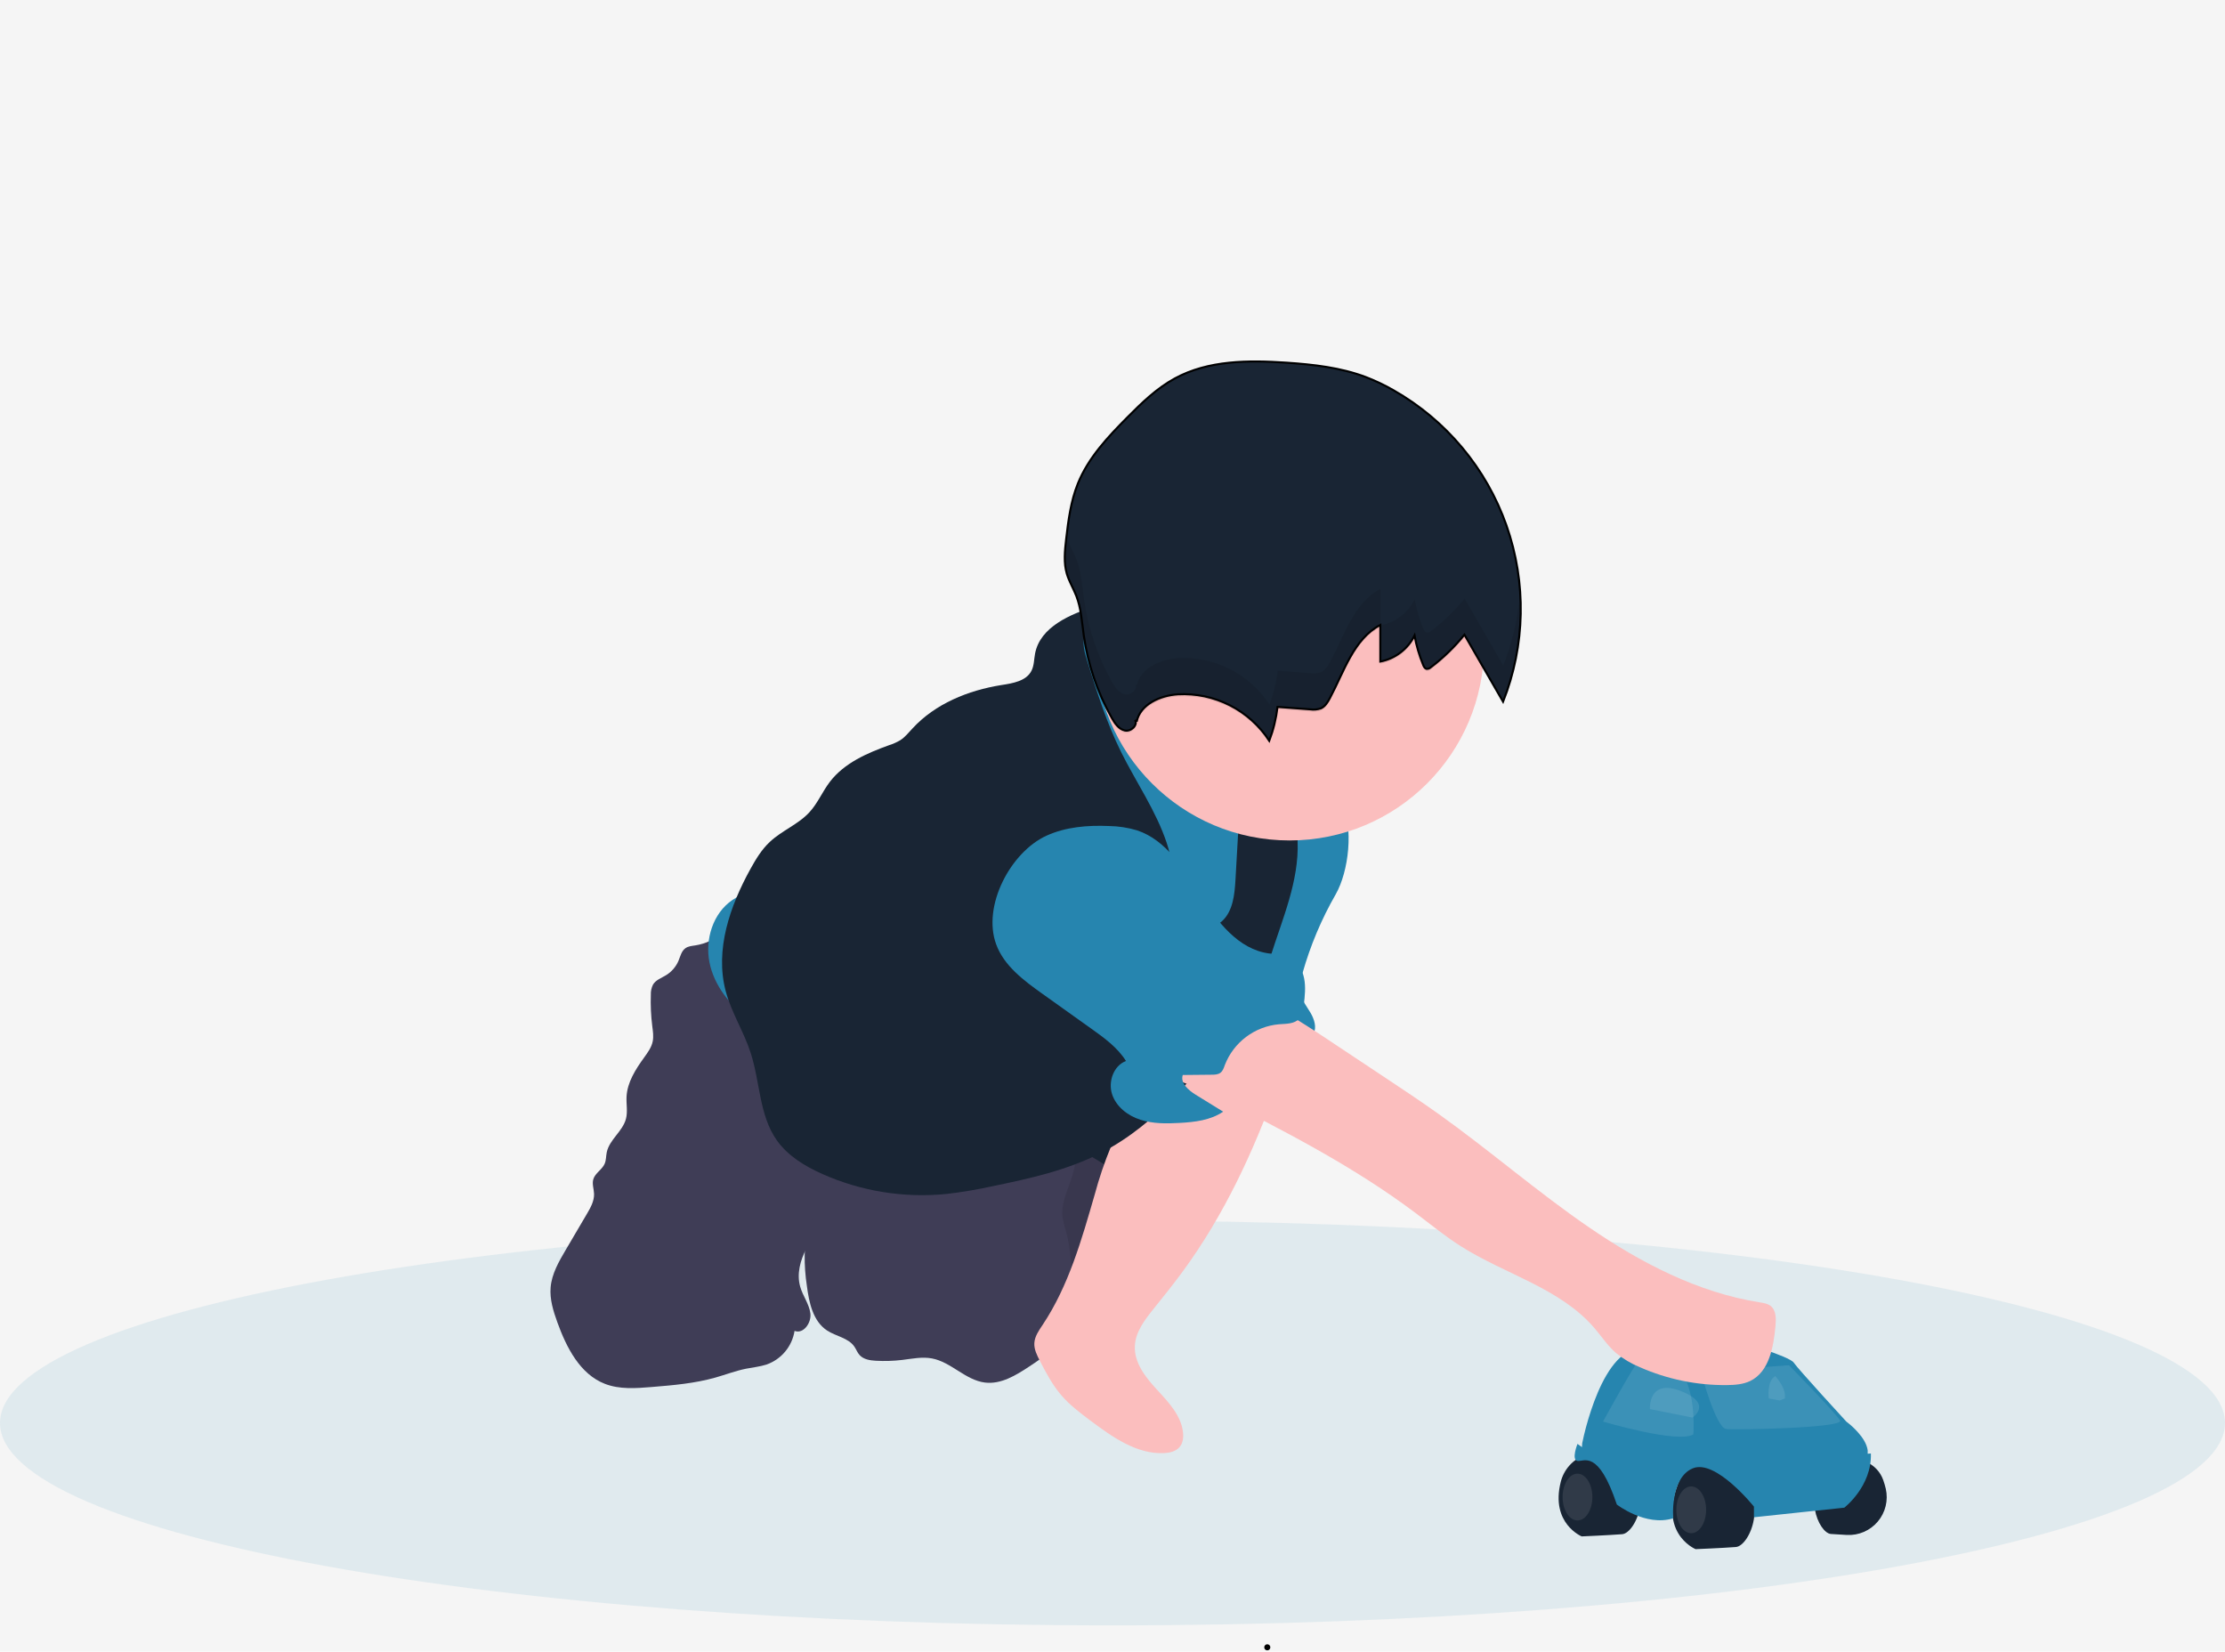 <svg width="1094" height="812" viewBox="0 0 1094 812" fill="none" xmlns="http://www.w3.org/2000/svg">
<rect width="1094" height="812" fill="#F5F5F5"/>
<g id="undraw_toy_car_-7-umw 1" clip-path="url(#clip0_0_1)">
<path id="Vector" opacity="0.1" d="M547 799.1C849.1 799.1 1094 754.552 1094 699.6C1094 644.648 849.1 600.1 547 600.1C244.9 600.1 0 644.648 0 699.6C0 754.552 244.9 799.1 547 799.1Z" fill="#2685AF"/>
<g id="boy_clothes">
<path id="Vector_2" d="M546.78 539.35H546.77C531.328 539.35 518.81 551.868 518.81 567.31V567.32C518.81 582.762 531.328 595.28 546.77 595.28H546.78C562.222 595.28 574.74 582.762 574.74 567.32V567.31C574.74 551.868 562.222 539.35 546.78 539.35Z" fill="#192534"/>
<path id="Vector_3" d="M532.13 639.28C535.88 635.99 539.69 632.64 542.39 628.45C544.87 624.61 546.33 620.22 547.7 615.86C551.613 603.4 554.983 590.783 557.81 578.01C542.42 575.66 530.93 562.07 515.88 558.08C515.52 557.98 504.01 627.14 503.17 633.46C502.48 638.68 496.52 663.61 503.31 663.75C506.94 663.83 514.52 654.75 517.2 652.36L532.13 639.28Z" fill="#3F3D56"/>
<path id="Vector_4" opacity="0.1" d="M532.13 639.28C535.88 635.99 539.69 632.64 542.39 628.45C544.87 624.61 546.33 620.22 547.7 615.86C551.613 603.4 554.983 590.783 557.81 578.01C542.42 575.66 530.93 562.07 515.88 558.08C515.52 557.98 504.01 627.14 503.17 633.46C502.48 638.68 496.52 663.61 503.31 663.75C506.94 663.83 514.52 654.75 517.2 652.36L532.13 639.28Z" fill="black"/>
<path id="Vector_5" d="M341.94 464.78C340.24 465.04 338.44 465.17 337.04 466.16C335.04 467.56 334.53 470.16 333.58 472.42C332.332 475.321 330.219 477.765 327.53 479.42C325.24 480.82 322.45 481.76 321.08 484.06C320.306 485.609 319.938 487.33 320.01 489.06C319.83 494.184 320.06 499.313 320.7 504.4C321.02 506.95 321.44 509.55 320.91 512.06C320.3 514.99 318.46 517.48 316.71 519.91C312.51 525.72 308.4 532.1 308.06 539.26C307.89 542.86 308.69 546.55 307.78 550.04C306.17 556.23 299.61 560.27 298.33 566.53C297.95 568.38 298.05 570.34 297.33 572.07C296.07 575.07 292.6 576.71 291.71 579.8C291.04 582.12 292.02 584.57 292.09 586.98C292.19 590.51 290.34 593.77 288.56 596.81L278.15 614.51C274.77 620.25 271.31 626.25 270.74 632.89C270.23 638.78 272.06 644.61 274.07 650.17C278.54 662.52 285.18 675.6 297.43 680.35C304.64 683.15 312.67 682.55 320.38 681.91C330.94 681.04 341.57 680.15 351.76 677.26C356.81 675.83 361.76 673.92 366.86 672.9C370.26 672.23 373.75 671.9 377.03 670.81C380.574 669.536 383.711 667.332 386.11 664.429C388.51 661.526 390.085 658.031 390.67 654.31C395.03 656.03 399.07 650.31 398.45 645.67C397.83 641.03 394.71 637.1 393.45 632.6C391.65 626.39 393.45 619.65 396.45 613.93C399.45 608.21 403.59 603.15 406.86 597.58C410.503 591.344 413.034 584.523 414.34 577.42C416.09 567.83 415.56 557.98 415.02 548.25L412.96 511.06C412.58 504.25 412.15 497.22 409.15 491.06C405.86 484.35 399.86 479.43 393.87 474.96C385.03 468.235 375.761 462.095 366.12 456.58C359.9 453.1 360.34 454.45 355.39 458.58C351.556 461.834 346.905 463.978 341.94 464.78Z" fill="#3F3D56"/>
<path id="Vector_6" d="M426 568.25C418.93 573.83 411.77 579.49 406.33 586.67C399.759 595.4 396.031 605.94 395.65 616.86C395.587 621.971 395.945 627.078 396.72 632.13C397.79 640.38 399.72 649.57 406.67 654.13C411.05 657 417.07 657.72 420.06 662.02C421 663.37 421.55 665.02 422.65 666.21C424.65 668.37 427.77 668.84 430.65 669C434.953 669.242 439.27 669.108 443.55 668.6C448.44 668.01 453.41 666.94 458.25 667.86C467.67 669.63 474.7 678.52 484.25 679.71C492.18 680.71 499.61 676.1 506.25 671.71C513.1 667.18 520.25 662.33 523.96 655C527.57 647.88 527.37 639.5 527.09 631.51C526.78 622.64 526.46 613.66 524.09 605.1C523.353 602.86 522.788 600.566 522.4 598.24C521.69 592.24 524.4 586.34 526.4 580.6C529.51 571.87 530.87 561.11 524.69 554.21C522.08 551.29 518.45 549.49 514.77 548.21C498.52 542.37 480.58 544.59 463.91 547.21C448 549.62 438.48 558.42 426 568.25Z" fill="#3F3D56"/>
<path id="Vector_7" d="M563.8 533.69C557.36 543.36 550.9 553.1 546.25 563.69C543.078 571.376 540.406 579.259 538.25 587.29C531.83 609.48 525.46 632.15 512.64 651.36C510.8 654.12 508.76 656.99 508.57 660.3C508.39 663.4 509.87 666.3 511.3 669.06C514.3 674.9 517.44 680.8 521.72 685.82C526 690.84 531.12 694.64 536.28 698.52C546.99 706.52 558.89 715 572.28 714.4C575.05 714.27 578.01 713.63 579.86 711.56C581.71 709.49 581.97 706.63 581.64 703.97C580.64 695.74 574.44 689.27 568.82 683.17C563.2 677.07 557.55 669.94 558 661.62C558.35 654.75 562.85 648.89 567.16 643.53C572.09 637.39 577.03 631.26 581.68 624.91C601.79 597.46 616.31 566.25 627.82 534.22C632.67 520.7 637.08 506.5 635.57 492.22C624.57 489.52 602.57 480.5 593.28 489.81C587.65 495.45 583.67 503.81 579.28 510.46L563.8 533.69Z" fill="#FBBEBE"/>
<path id="Vector_8" d="M656.68 439.8C649.711 451.955 644.257 464.919 640.44 478.4C639.51 481.66 638.68 485.1 639.39 488.4C640.16 491.94 642.57 494.85 644.39 497.97C646.21 501.09 647.49 505.04 645.84 508.26C638.04 508.87 630.31 506.74 622.77 504.63L599.13 498.03C597.171 497.653 595.334 496.802 593.78 495.55C591.04 492.96 591.25 488.61 591.78 484.89C596.41 454.43 611.28 426.35 616.85 396.06C617.66 391.69 618.51 386.85 621.99 384.06C631.99 376.16 654.63 382.85 659.81 394.29C665.6 406.99 663.23 428.39 656.68 439.8Z" fill="#2685AF"/>
<path id="Vector_9" d="M530.13 335.7C529.24 336.16 528.24 336.7 527.97 337.64C527.91 338.152 527.963 338.67 528.126 339.159C528.288 339.648 528.556 340.096 528.91 340.47L539 354.67C548.95 368.67 558.92 382.76 570.43 395.53C579.118 405.164 588.635 414.018 598.87 421.99C601.75 424.23 604.82 426.56 606.23 429.93C599.941 411.308 601.059 390.981 609.35 373.16C612.65 366.16 617.01 359.67 620.44 352.71C620.764 352.328 620.983 351.868 621.077 351.376C621.171 350.884 621.136 350.376 620.976 349.902C620.816 349.427 620.536 349.002 620.164 348.667C619.792 348.332 619.339 348.099 618.85 347.99C610.11 343.49 600.55 340.77 591.85 336.19C585.02 332.59 578.85 327.91 572.72 323.3C567.25 319.19 559.97 311.93 553.22 310.2C545.93 308.32 546.22 314.97 543.87 320.52C541.168 327.007 536.316 332.367 530.13 335.7Z" fill="#FBBEBE"/>
<path id="Vector_10" opacity="0.1" d="M530.13 335.7C529.24 336.16 528.24 336.7 527.97 337.64C527.91 338.152 527.963 338.67 528.126 339.159C528.288 339.648 528.556 340.096 528.91 340.47L539 354.67C548.95 368.67 558.92 382.76 570.43 395.53C579.118 405.164 588.635 414.018 598.87 421.99C601.75 424.23 604.82 426.56 606.23 429.93C599.941 411.308 601.059 390.981 609.35 373.16C612.65 366.16 617.01 359.67 620.44 352.71C620.764 352.328 620.983 351.868 621.077 351.376C621.171 350.884 621.136 350.376 620.976 349.902C620.816 349.427 620.536 349.002 620.164 348.667C619.792 348.332 619.339 348.099 618.85 347.99C610.11 343.49 600.55 340.77 591.85 336.19C585.02 332.59 578.85 327.91 572.72 323.3C567.25 319.19 559.97 311.93 553.22 310.2C545.93 308.32 546.22 314.97 543.87 320.52C541.168 327.007 536.316 332.367 530.13 335.7Z" fill="black"/>
<path id="Vector_11" d="M592 392.29C587.43 387.13 581.26 383.72 575.85 379.44C568.07 373.28 561.92 365.34 555.98 357.39C545.08 342.76 534.09 324.84 539.52 307.39C533.75 306.83 528.77 311.57 526.05 316.68C523.33 321.79 521.93 327.61 518.54 332.3C513.39 339.43 504.63 342.75 496.47 346.01C478.533 353.188 461.204 361.799 444.65 371.76C438 375.76 431.38 380.05 426.3 385.91C420.86 392.16 417.45 399.91 412.83 406.76C403.83 420.23 390.15 430.34 374.97 436.06C369.97 437.96 364.61 439.44 360.14 442.46C350.56 448.93 346.57 461.83 348.84 473.17C351.11 484.51 358.84 494.17 368.13 501.03C377.42 507.89 388 511.94 398.72 515.94C407.707 519.24 416.75 522.387 425.85 525.38C432.546 527.697 439.392 529.555 446.34 530.94C459.13 533.29 472.28 532.71 485.21 534.14C497.03 535.44 508.64 538.43 520.51 539.26C532.38 540.09 544.95 538.51 554.62 531.6C562.31 526.11 567.43 517.82 572.16 509.6C584.439 488.406 595.406 466.478 605 443.94C607.83 437.27 634.09 399.49 627.55 394.61C594.62 370.04 605.55 409.08 602.41 406.08C598.21 402.06 595.8 396.58 592 392.29Z" fill="#2685AF"/>
<path id="Vector_12" d="M551.21 369.69C544.14 355.47 539.36 340.25 534.61 325.11C533.3 320.91 531.98 316.37 533.39 312.21C535.09 307.21 540.53 302.94 538.93 297.93C526.21 301.93 511.44 308.2 508.93 321.31C508.38 324.17 508.48 327.22 507.15 329.8C504.56 334.86 497.96 335.94 492.35 336.8C476.03 339.41 459.81 345.99 448.63 358.16C446.75 360.16 444.98 362.43 442.63 363.93C440.93 364.931 439.122 365.737 437.24 366.33C426.3 370.26 415.05 375.16 408.01 384.41C404.38 389.17 402.06 394.88 398.01 399.3C392.53 405.3 384.46 408.3 378.53 413.89C374.53 417.61 371.68 422.33 369.04 427.1C358.88 445.46 351.43 466.99 356.82 487.28C359.63 497.89 365.82 507.34 369.15 517.8C373.74 532.05 373.29 548.3 381.9 560.55C387.33 568.25 395.73 573.34 404.33 577.18C423.466 585.693 444.489 589.078 465.33 587C473.058 586.101 480.735 584.806 488.33 583.12C506.46 579.38 524.78 575.31 541.25 566.85C569.34 552.42 589.55 526.63 608.85 501.63C612.52 496.87 616.22 492.07 618.85 486.63C621.42 481.44 622.97 475.82 624.7 470.3C630.55 451.69 638.78 433.16 638.01 413.68C638.041 411.347 637.581 409.034 636.66 406.89C635.88 405.29 634.66 403.89 633.97 402.28C632.75 399.4 633.3 396.07 632.44 393.06C630.05 384.66 619.01 383.06 610.27 383.13L607.47 432.42C607.04 439.82 606.25 448.03 600.74 452.99C598.383 455.018 595.441 456.242 592.341 456.485C589.241 456.728 586.144 455.976 583.5 454.34C577.62 450.53 576.79 443.88 576.83 437.51C576.89 429.51 576.24 422.18 573.69 414.51C568.41 398.6 558.63 384.64 551.21 369.69Z" fill="#192534"/>
<path id="Vector_13" d="M623.11 811.38C623.508 811.38 623.889 811.222 624.171 810.941C624.452 810.659 624.61 810.278 624.61 809.88C624.61 809.482 624.452 809.101 624.171 808.819C623.889 808.538 623.508 808.38 623.11 808.38C622.712 808.38 622.331 808.538 622.049 808.819C621.768 809.101 621.61 809.482 621.61 809.88C621.61 810.278 621.768 810.659 622.049 810.941C622.331 811.222 622.712 811.38 623.11 811.38Z" fill="black"/>
</g>
<g id="boy_car">
<path id="Vector_14" d="M767.376 728.64C768.112 725.632 769.572 722.85 771.629 720.536C773.686 718.221 776.277 716.444 779.178 715.36C782.078 714.276 785.199 713.916 788.27 714.314C791.341 714.711 794.268 715.853 796.796 717.64L797.576 718.21C814.306 730.75 804.376 753.75 797.576 754.27C790.776 754.79 777.696 755.35 777.696 755.35C777.696 755.35 762.286 748.99 767.376 728.64Z" fill="#192534"/>
<path id="Vector_15" d="M918.316 713.01V717.19C918.316 717.19 850.316 721.89 843.056 721.89H829.466C829.466 721.89 829.266 722.1 828.936 722.48C828.376 723.11 827.426 724.22 826.376 725.6C824.236 728.38 821.686 732.26 821.096 735.48C820.096 741.23 816.396 743.32 816.396 743.32L802.806 739.67L789.696 723.99L787.786 722.15L782.346 716.96L777.696 712.51L777.926 710.01V709.63C779.038 704.258 780.46 698.956 782.186 693.75C782.186 693.61 782.276 693.46 782.326 693.32C786.096 682 792.386 668.25 801.446 664.16C802.136 663.85 802.856 663.55 803.626 663.28L804.546 662.96C821.926 657.14 854.766 659.45 854.766 659.45C854.766 659.45 879.846 666.77 881.946 669.91C884.046 673.05 907.816 698.91 907.816 698.91C909.903 700.483 911.826 702.262 913.556 704.22C915.786 706.69 917.856 709.8 918.316 713.01Z" fill="#2685AF"/>
<path id="Vector_16" opacity="0.1" d="M775.626 747.51C779.669 747.51 782.946 742.361 782.946 736.01C782.946 729.658 779.669 724.51 775.626 724.51C771.584 724.51 768.306 729.658 768.306 736.01C768.306 742.361 771.584 747.51 775.626 747.51Z" fill="white"/>
<path id="Vector_17" opacity="0.1" d="M788.176 698.9C788.176 698.9 825.286 709.9 832.596 705.17C832.596 705.17 835.216 671.72 817.966 669.63C817.966 669.63 808.036 667.01 805.966 668.63C803.896 670.25 788.176 698.9 788.176 698.9Z" fill="white"/>
<path id="Vector_18" opacity="0.1" d="M836.256 674.33C836.256 674.33 843.576 702.03 848.806 702.56C854.036 703.09 906.806 702.03 904.726 698.37C902.646 694.71 879.636 671.2 879.636 671.2L836.256 674.33Z" fill="white"/>
<path id="Vector_19" d="M827.276 724.45C827.276 724.45 836.776 711.96 853.506 724.51C870.236 737.06 860.296 760.05 853.506 760.57C846.716 761.09 833.696 761.62 833.696 761.62C833.696 761.62 813.066 753.14 827.276 724.45Z" fill="#192534"/>
<path id="Vector_20" d="M925.946 727.63C925.25 725.656 924.152 723.848 922.722 722.32C921.292 720.791 919.56 719.577 917.636 718.751C915.713 717.926 913.639 717.509 911.546 717.526C909.453 717.543 907.386 717.994 905.476 718.85C903.608 719.73 901.838 720.806 900.196 722.06C885.306 733.22 894.196 753.69 900.196 754.16C902.366 754.32 905.256 754.49 908.066 754.64C910.943 754.793 913.816 754.276 916.46 753.13C919.103 751.984 921.444 750.24 923.299 748.036C925.155 745.832 926.473 743.228 927.151 740.428C927.829 737.628 927.848 734.708 927.206 731.9C926.868 730.454 926.447 729.028 925.946 727.63Z" fill="#192534"/>
<path id="Vector_21" opacity="0.1" d="M831.556 753.78C835.599 753.78 838.876 748.631 838.876 742.28C838.876 735.928 835.599 730.78 831.556 730.78C827.514 730.78 824.236 735.928 824.236 742.28C824.236 748.631 827.514 753.78 831.556 753.78Z" fill="white"/>
<path id="Vector_22" d="M775.626 709.87C775.626 709.87 772.486 717.71 775.626 718.24C778.766 718.77 785.816 712.24 794.966 739.67C794.966 739.67 809.076 750.67 822.666 746.46C822.666 746.46 821.046 726.6 832.316 721.89C843.586 717.18 862.386 740.71 862.386 740.71V745.94L906.816 741.23C906.816 741.23 920.406 730.78 919.886 714.58L852.986 718.76C852.986 718.76 836.256 718.76 827.896 717.19C819.536 715.62 815.896 739.19 815.896 739.19L775.626 709.87Z" fill="#2685AF"/>
<path id="Vector_23" d="M595.386 537.72C630.206 555.37 665.226 573.15 696.386 596.65C703.586 602.07 710.586 607.81 718.196 612.65C740.006 626.51 767.066 633.26 783.896 652.86C787.436 656.97 790.436 661.59 794.516 665.15C798.057 668.057 802.015 670.417 806.256 672.15C819.777 678.117 834.418 681.121 849.196 680.96C853.066 680.91 857.046 680.62 860.526 678.96C869.896 674.42 872.026 662.26 872.976 651.89C873.296 648.38 873.366 644.24 870.606 642.06C869.116 640.89 867.146 640.59 865.276 640.3C834.866 635.5 806.806 620.86 781.396 603.47C755.986 586.08 732.696 565.78 707.636 547.89C698.826 541.6 689.806 535.61 680.786 529.62L651.596 510.24C636.156 499.99 619.896 489.43 601.456 487.5C600.408 487.317 599.331 487.389 598.316 487.71C596.696 488.34 595.796 490.02 595.006 491.56C589.596 502.1 583.006 511.67 576.376 521.43C572.826 526.65 572.426 528 578.546 530.79C584.056 533.31 589.896 534.94 595.386 537.72Z" fill="#FBBEBE"/>
<path id="Vector_24" d="M489.786 464.22C493.646 474.83 503.346 482.03 512.546 488.59L536.546 505.71C542.926 510.26 549.476 514.98 553.626 521.62C547.556 523.92 544.786 531.72 546.776 537.9C548.766 544.08 554.476 548.51 560.696 550.51C566.916 552.51 573.516 552.44 580.006 552.07C587.456 551.66 595.256 550.76 601.406 546.53L587.896 538.21C584.336 536 580.246 532.48 581.546 528.51L595.796 528.37C597.296 528.37 598.926 528.3 600.116 527.37C601.306 526.44 601.716 525.01 602.216 523.65C604.335 518.151 607.952 513.355 612.657 509.806C617.362 506.257 622.967 504.097 628.836 503.57C632.356 503.31 636.406 503.46 638.836 500.84C640.416 499.1 640.756 496.6 641.036 494.27C641.566 489.83 642.086 485.27 641.206 480.92C640.326 476.57 637.786 472.25 633.706 470.42C630.706 469.06 627.236 469.19 623.956 468.75C608.866 466.75 598.406 453.07 590.306 440.18C582.206 427.29 573.516 413.03 559.076 408.23C554.567 406.88 549.893 406.163 545.186 406.1C534.776 405.67 524.056 406.52 514.576 410.84C496.906 418.89 482.906 445.34 489.786 464.22Z" fill="#2685AF"/>
<path id="Vector_25" opacity="0.1" d="M811.24 692.76C811.24 692.76 810.24 677.6 826.4 683.87C842.56 690.14 832.15 696.94 832.15 696.94L811.24 692.76Z" fill="white"/>
<path id="Vector_26" opacity="0.1" d="M877.62 685.44V687.53L875.01 688.53L869.68 687.53C869.68 687.53 868.54 678.97 872.91 676.53C875.09 679.12 877.16 682.23 877.62 685.44Z" fill="white"/>
</g>
<g id="boy_head">
<path id="Vector_27" d="M634.05 413.2C686.876 413.2 729.7 370.376 729.7 317.55C729.7 264.724 686.876 221.9 634.05 221.9C581.224 221.9 538.4 264.724 538.4 317.55C538.4 370.376 581.224 413.2 634.05 413.2Z" fill="#FBBEBE"/>
<path id="Vector_28" d="M558.87 354.85C560.57 346.26 570.43 341.92 579.16 341.34C587.994 340.865 596.797 342.726 604.683 346.736C612.569 350.746 619.259 356.762 624.08 364.18C626.102 358.818 627.466 353.231 628.14 347.54L644.14 348.73C645.926 349.006 647.752 348.841 649.46 348.25C651.52 347.33 652.79 345.25 653.86 343.25C660.86 330.18 665.54 314.14 678.68 307.25V325.25C682.278 324.55 685.666 323.033 688.584 320.815C691.503 318.597 693.872 315.739 695.51 312.46C696.412 317.443 697.847 322.314 699.79 326.99C700.11 327.77 700.56 328.63 701.37 328.83C701.765 328.859 702.162 328.803 702.535 328.667C702.907 328.531 703.246 328.317 703.53 328.04C709.657 323.39 715.2 318.018 720.04 312.04L739.04 344.98C750.017 317.26 750.617 286.508 740.729 258.381C730.84 230.254 711.129 206.643 685.22 191.89C680.827 189.359 676.243 187.176 671.51 185.36C659.14 180.7 645.81 179.21 632.62 178.31C613.87 177.03 594.08 177.08 577.62 186.07C568.77 190.9 561.42 198.02 554.32 205.18C544.72 214.84 535.12 225.05 530.01 237.68C526.48 246.4 525.27 255.85 524.2 265.19C523.55 270.84 522.95 276.68 524.56 282.13C525.68 285.9 527.79 289.29 529.21 292.96C531.57 299.06 531.94 305.72 532.85 312.2C534.869 326.52 539.546 340.337 546.64 352.94C548.14 355.61 550.06 358.45 553.05 359.13C556.04 359.81 559.63 356.51 558.05 353.91" fill="#192534"/>
<path id="Vector_29" d="M558.87 354.85C560.57 346.26 570.43 341.92 579.16 341.34C587.994 340.865 596.797 342.726 604.683 346.736C612.569 350.746 619.259 356.762 624.08 364.18C626.102 358.818 627.466 353.231 628.14 347.54L644.14 348.73C645.926 349.006 647.752 348.841 649.46 348.25C651.52 347.33 652.79 345.25 653.86 343.25C660.86 330.18 665.54 314.14 678.68 307.25V325.25C682.278 324.55 685.666 323.033 688.584 320.815C691.503 318.597 693.872 315.739 695.51 312.46C696.412 317.443 697.847 322.314 699.79 326.99C700.11 327.77 700.56 328.63 701.37 328.83C701.765 328.859 702.162 328.803 702.535 328.667C702.907 328.531 703.246 328.317 703.53 328.04C709.657 323.39 715.2 318.018 720.04 312.04L739.04 344.98C750.017 317.26 750.617 286.508 740.729 258.381C730.84 230.254 711.129 206.643 685.22 191.89C680.827 189.359 676.243 187.176 671.51 185.36C659.14 180.7 645.81 179.21 632.62 178.31C613.87 177.03 594.08 177.08 577.62 186.07C568.77 190.9 561.42 198.02 554.32 205.18C544.72 214.84 535.12 225.05 530.01 237.68C526.48 246.4 525.27 255.85 524.2 265.19C523.55 270.84 522.95 276.68 524.56 282.13C525.68 285.9 527.79 289.29 529.21 292.96C531.57 299.06 531.94 305.72 532.85 312.2C534.869 326.52 539.546 340.337 546.64 352.94C548.14 355.61 550.06 358.45 553.05 359.13C556.04 359.81 559.63 356.51 558.05 353.91" stroke="black" stroke-miterlimit="10"/>
<path id="Vector_30" opacity="0.1" d="M739.13 327.18L720.13 294.24C715.293 300.22 709.749 305.593 703.62 310.24C703.338 310.52 703 310.737 702.627 310.875C702.254 311.013 701.856 311.069 701.46 311.04C700.65 310.84 700.2 309.98 699.88 309.2C697.937 304.521 696.502 299.646 695.6 294.66C693.964 297.941 691.595 300.802 688.677 303.022C685.759 305.241 682.369 306.76 678.77 307.46V289.46C665.63 296.37 660.99 312.41 653.95 325.46C652.88 327.46 651.61 329.51 649.55 330.46C647.842 331.051 646.016 331.216 644.23 330.94L628.23 329.75C627.556 335.441 626.192 341.028 624.17 346.39C619.349 338.972 612.659 332.956 604.773 328.946C596.887 324.936 588.084 323.075 579.25 323.55C570.52 324.13 560.66 328.47 558.96 337.06L558.11 336.12C559.72 338.73 556.11 342.03 553.11 341.35C550.11 340.67 548.2 337.83 546.7 335.16C539.625 322.543 534.968 308.716 532.97 294.39C532.06 287.91 531.69 281.25 529.33 275.15C527.91 271.48 525.8 268.09 524.68 264.32C524.68 264.19 524.61 264.07 524.58 263.94C524.49 264.69 524.4 265.44 524.32 266.19C523.67 271.85 523.07 277.68 524.68 283.19C525.8 286.96 527.91 290.35 529.33 294.01C531.69 300.12 532.06 306.77 532.97 313.26C534.966 327.584 539.623 341.408 546.7 354.02C548.2 356.69 550.12 359.54 553.11 360.22C556.1 360.9 559.69 357.6 558.11 354.99L558.96 355.92C560.66 347.34 570.52 342.99 579.25 342.42C588.083 341.941 596.887 343.799 604.773 347.807C612.66 351.816 619.35 357.832 624.17 365.25C626.193 359.892 627.557 354.308 628.23 348.62L644.23 349.8C646.016 350.08 647.843 349.915 649.55 349.32C651.61 348.4 652.88 346.32 653.95 344.32C660.95 331.24 665.63 315.21 678.77 308.32V326.32C682.369 325.62 685.759 324.101 688.677 321.882C691.595 319.662 693.964 316.801 695.6 313.52C696.504 318.505 697.939 323.38 699.88 328.06C700.2 328.83 700.65 329.7 701.46 329.89C701.856 329.923 702.254 329.87 702.627 329.734C703 329.597 703.339 329.381 703.62 329.1C709.749 324.453 715.293 319.08 720.13 313.1L739.13 346.04C745.982 328.561 748.802 309.761 747.38 291.04C746.461 303.433 743.68 315.616 739.13 327.18Z" fill="black"/>
</g>
</g>
<defs>
<clipPath id="clip0_0_1">
<rect width="1094" height="811.38" fill="white"/>
</clipPath>
</defs>
</svg>
